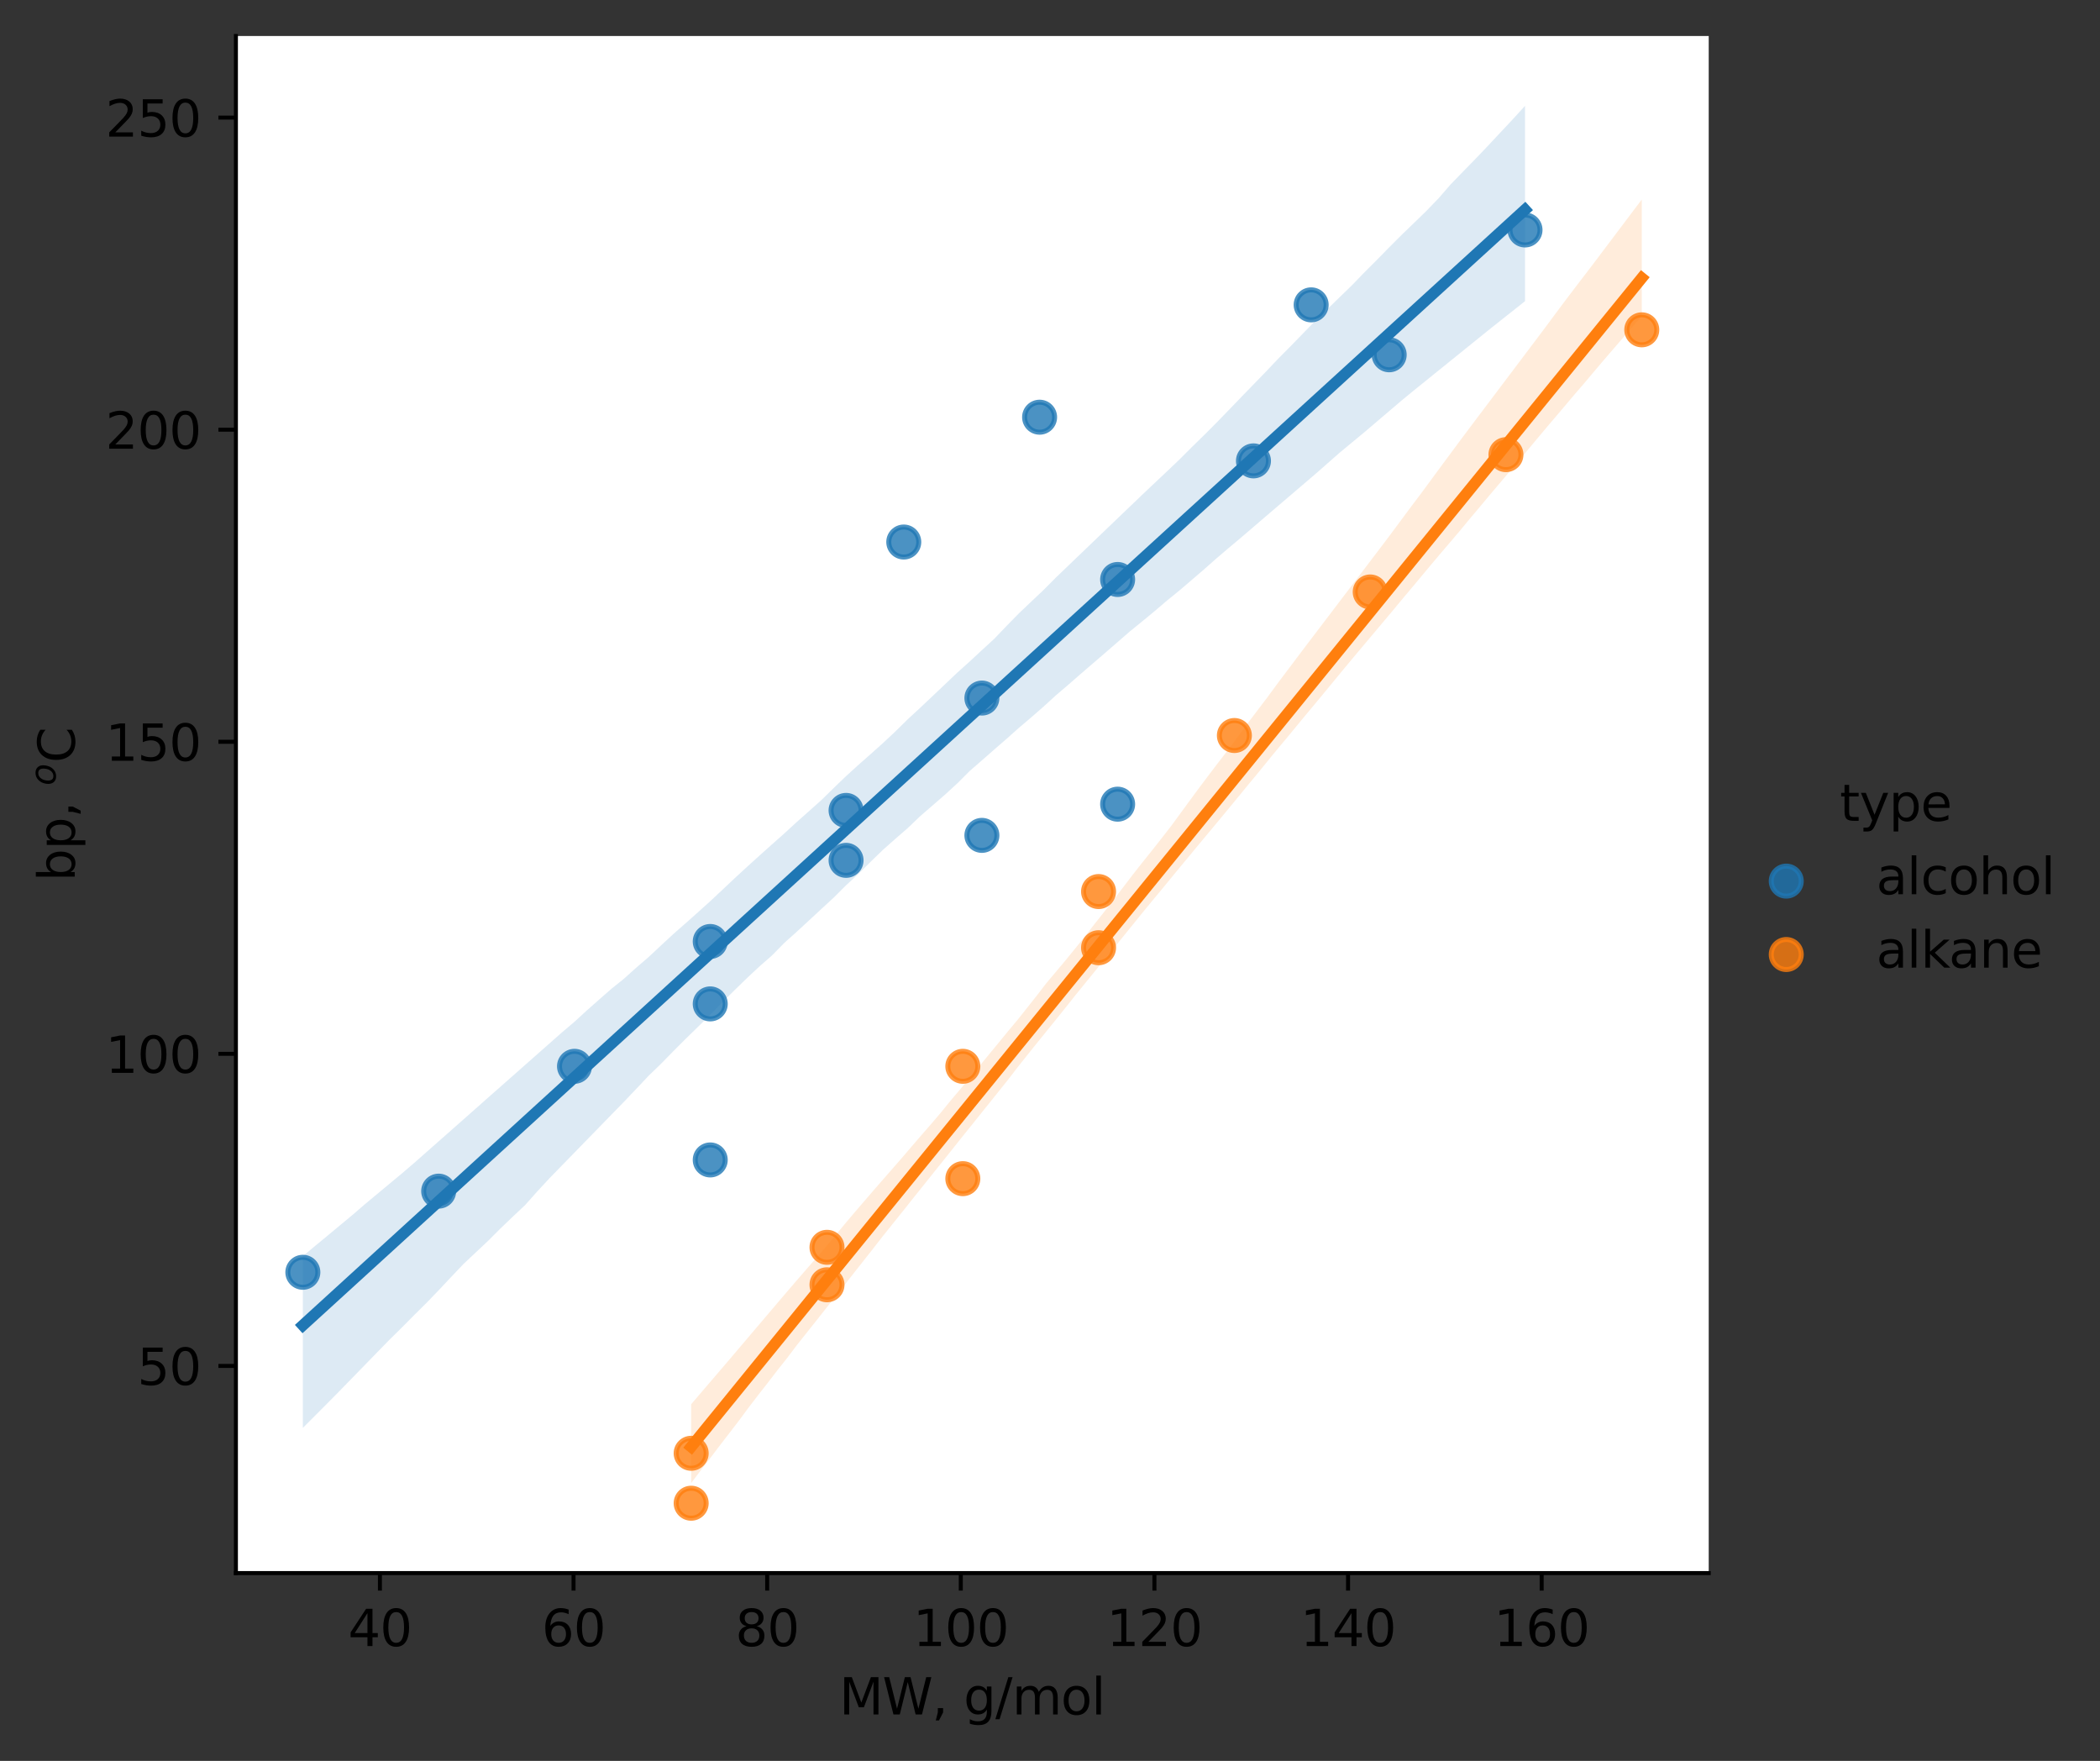 <?xml version="1.0" encoding="utf-8" standalone="no"?>
<!DOCTYPE svg PUBLIC "-//W3C//DTD SVG 1.1//EN"
  "http://www.w3.org/Graphics/SVG/1.1/DTD/svg11.dtd">
<svg height="352.156pt" version="1.1" viewBox="0 0 420.063 352.156" width="420.063pt" xmlns="http://www.w3.org/2000/svg" xmlns:xlink="http://www.w3.org/1999/xlink">
 <rect x="0" y="0" width="420.063" height="352.156" fill="#333333" stroke="none"/>
 <defs>
  <style type="text/css">*{stroke-linecap:butt;stroke-linejoin:round;}</style>
 </defs>
 <g id="figure_1">
  <g id="patch_1">
   <path d="M 0 352.156 
L 420.063 352.156 
L 420.063 0 
L 0 0 
z
" style="fill:none;"/>
  </g>
  <g id="axes_1">
   <g id="patch_2">
    <path d="M 47.188 314.6 
L 341.795 314.6 
L 341.795 7.2 
L 47.188 7.2 
z
" style="fill:#ffffff;"/>
   </g>
   <g id="PathCollection_1">
    <defs>
     <path d="M 0 3 
C 0.796 3 1.559 2.684 2.121 2.121 
C 2.684 1.559 3 0.796 3 0 
C 3 -0.796 2.684 -1.559 2.121 -2.121 
C 1.559 -2.684 0.796 -3 0 -3 
C -0.796 -3 -1.559 -2.684 -2.121 -2.121 
C -2.684 -1.559 -3 -0.796 -3 0 
C -3 0.796 -2.684 1.559 -2.121 2.121 
C -1.559 2.684 -0.796 3 0 3 
z
" id="md6c824d5e8" style="stroke:#1f77b4;stroke-opacity:0.8;"/>
    </defs>
    <g clip-path="url(#p620de9f2f2)">
     <use style="fill:#1f77b4;fill-opacity:0.8;stroke:#1f77b4;stroke-opacity:0.8;" x="60.579" xlink:href="#md6c824d5e8" y="254.443"/>
     <use style="fill:#1f77b4;fill-opacity:0.8;stroke:#1f77b4;stroke-opacity:0.8;" x="87.749" xlink:href="#md6c824d5e8" y="238.216"/>
     <use style="fill:#1f77b4;fill-opacity:0.8;stroke:#1f77b4;stroke-opacity:0.8;" x="114.918" xlink:href="#md6c824d5e8" y="213.251"/>
     <use style="fill:#1f77b4;fill-opacity:0.8;stroke:#1f77b4;stroke-opacity:0.8;" x="142.069" xlink:href="#md6c824d5e8" y="188.287"/>
     <use style="fill:#1f77b4;fill-opacity:0.8;stroke:#1f77b4;stroke-opacity:0.8;" x="169.239" xlink:href="#md6c824d5e8" y="162.074"/>
     <use style="fill:#1f77b4;fill-opacity:0.8;stroke:#1f77b4;stroke-opacity:0.8;" x="196.409" xlink:href="#md6c824d5e8" y="139.606"/>
     <use style="fill:#1f77b4;fill-opacity:0.8;stroke:#1f77b4;stroke-opacity:0.8;" x="223.559" xlink:href="#md6c824d5e8" y="115.89"/>
     <use style="fill:#1f77b4;fill-opacity:0.8;stroke:#1f77b4;stroke-opacity:0.8;" x="250.729" xlink:href="#md6c824d5e8" y="92.173"/>
     <use style="fill:#1f77b4;fill-opacity:0.8;stroke:#1f77b4;stroke-opacity:0.8;" x="277.879" xlink:href="#md6c824d5e8" y="70.954"/>
     <use style="fill:#1f77b4;fill-opacity:0.8;stroke:#1f77b4;stroke-opacity:0.8;" x="305.049" xlink:href="#md6c824d5e8" y="45.989"/>
     <use style="fill:#1f77b4;fill-opacity:0.8;stroke:#1f77b4;stroke-opacity:0.8;" x="142.069" xlink:href="#md6c824d5e8" y="200.769"/>
     <use style="fill:#1f77b4;fill-opacity:0.8;stroke:#1f77b4;stroke-opacity:0.8;" x="142.069" xlink:href="#md6c824d5e8" y="231.975"/>
     <use style="fill:#1f77b4;fill-opacity:0.8;stroke:#1f77b4;stroke-opacity:0.8;" x="169.239" xlink:href="#md6c824d5e8" y="172.06"/>
     <use style="fill:#1f77b4;fill-opacity:0.8;stroke:#1f77b4;stroke-opacity:0.8;" x="196.409" xlink:href="#md6c824d5e8" y="167.067"/>
     <use style="fill:#1f77b4;fill-opacity:0.8;stroke:#1f77b4;stroke-opacity:0.8;" x="223.559" xlink:href="#md6c824d5e8" y="160.826"/>
     <use style="fill:#1f77b4;fill-opacity:0.8;stroke:#1f77b4;stroke-opacity:0.8;" x="180.781" xlink:href="#md6c824d5e8" y="108.4"/>
     <use style="fill:#1f77b4;fill-opacity:0.8;stroke:#1f77b4;stroke-opacity:0.8;" x="207.95" xlink:href="#md6c824d5e8" y="83.436"/>
     <use style="fill:#1f77b4;fill-opacity:0.8;stroke:#1f77b4;stroke-opacity:0.8;" x="262.271" xlink:href="#md6c824d5e8" y="60.968"/>
    </g>
   </g>
   <g id="PolyCollection_1">
    <path clip-path="url(#p620de9f2f2)" d="M 60.579 251.221 
L 60.579 285.56 
L 63.048 283.088 
L 65.518 280.615 
L 67.987 278.113 
L 70.456 275.577 
L 72.926 273.042 
L 75.395 270.506 
L 77.865 267.968 
L 80.334 265.543 
L 82.803 263.047 
L 85.273 260.603 
L 87.742 258.042 
L 90.212 255.417 
L 92.681 252.811 
L 95.15 250.491 
L 97.62 248.171 
L 100.089 245.695 
L 102.559 243.337 
L 105.028 241.012 
L 107.497 238.245 
L 109.967 235.577 
L 112.436 233.045 
L 114.906 230.511 
L 117.375 227.977 
L 119.844 225.443 
L 122.314 222.909 
L 124.783 220.375 
L 127.253 217.784 
L 129.722 215.165 
L 132.191 212.776 
L 134.661 210.256 
L 137.13 207.782 
L 139.6 205.372 
L 142.069 202.935 
L 144.538 200.404 
L 147.008 197.948 
L 149.477 195.551 
L 151.947 193.246 
L 154.416 191.086 
L 156.885 188.572 
L 159.355 186.357 
L 161.824 184.08 
L 164.294 181.788 
L 166.763 179.519 
L 169.232 177.051 
L 171.702 174.786 
L 174.171 172.322 
L 176.641 169.935 
L 179.11 167.748 
L 181.579 165.605 
L 184.049 163.242 
L 186.518 161.102 
L 188.988 158.959 
L 191.457 156.695 
L 193.926 154.228 
L 196.396 152.074 
L 198.865 149.911 
L 201.335 147.77 
L 203.804 145.566 
L 206.273 143.469 
L 208.743 141.317 
L 211.212 139.06 
L 213.682 136.952 
L 216.151 134.794 
L 218.62 132.671 
L 221.09 130.549 
L 223.559 128.404 
L 226.028 126.258 
L 228.498 124.256 
L 230.967 122.213 
L 233.437 120.108 
L 235.906 118.099 
L 238.375 115.991 
L 240.845 113.87 
L 243.314 111.684 
L 245.784 109.577 
L 248.253 107.509 
L 250.722 105.393 
L 253.192 103.276 
L 255.661 101.163 
L 258.131 99.058 
L 260.6 96.948 
L 263.069 94.838 
L 265.539 92.671 
L 268.008 90.499 
L 270.478 88.455 
L 272.947 86.413 
L 275.416 84.31 
L 277.886 82.207 
L 280.355 80.103 
L 282.825 78.074 
L 285.294 76.08 
L 287.763 74.086 
L 290.233 72.092 
L 292.702 70.098 
L 295.172 68.104 
L 297.641 66.11 
L 300.11 64.145 
L 302.58 62.189 
L 305.049 60.232 
L 305.049 21.173 
L 305.049 21.173 
L 302.58 23.877 
L 300.11 26.516 
L 297.641 29.154 
L 295.172 31.742 
L 292.702 34.271 
L 290.233 36.812 
L 287.763 39.652 
L 285.294 42.211 
L 282.825 44.606 
L 280.355 46.986 
L 277.886 49.456 
L 275.416 51.976 
L 272.947 54.445 
L 270.478 57.005 
L 268.008 59.401 
L 265.539 61.797 
L 263.069 64.196 
L 260.6 66.725 
L 258.131 69.269 
L 255.661 71.754 
L 253.192 74.358 
L 250.722 76.903 
L 248.253 79.448 
L 245.784 82.011 
L 243.314 84.557 
L 240.845 87.029 
L 238.375 89.443 
L 235.906 91.912 
L 233.437 94.266 
L 230.967 96.591 
L 228.498 98.929 
L 226.028 101.295 
L 223.559 103.659 
L 221.09 106.027 
L 218.62 108.396 
L 216.151 110.765 
L 213.682 113.133 
L 211.212 115.506 
L 208.743 117.986 
L 206.273 120.325 
L 203.804 122.67 
L 201.335 125.192 
L 198.865 127.773 
L 196.396 130.034 
L 193.926 132.332 
L 191.457 134.547 
L 188.988 136.891 
L 186.518 139.234 
L 184.049 141.568 
L 181.579 143.845 
L 179.11 146.276 
L 176.641 148.588 
L 174.171 150.801 
L 171.702 152.977 
L 169.232 155.226 
L 166.763 157.595 
L 164.294 160.017 
L 161.824 162.224 
L 159.355 164.413 
L 156.885 166.677 
L 154.416 168.875 
L 151.947 171.079 
L 149.477 173.319 
L 147.008 175.592 
L 144.538 177.918 
L 142.069 180.232 
L 139.6 182.456 
L 137.13 184.654 
L 134.661 186.819 
L 132.191 189.109 
L 129.722 191.418 
L 127.253 193.54 
L 124.783 195.757 
L 122.314 197.741 
L 119.844 199.904 
L 117.375 202.086 
L 114.906 204.353 
L 112.436 206.446 
L 109.967 208.627 
L 107.497 210.808 
L 105.028 212.989 
L 102.559 215.171 
L 100.089 217.352 
L 97.62 219.522 
L 95.15 221.715 
L 92.681 223.896 
L 90.212 226.078 
L 87.742 228.258 
L 85.273 230.435 
L 82.803 232.614 
L 80.334 234.724 
L 77.865 236.778 
L 75.395 238.833 
L 72.926 240.887 
L 70.456 243.021 
L 67.987 245.067 
L 65.518 247.123 
L 63.048 249.157 
L 60.579 251.221 
z
" style="fill:#1f77b4;fill-opacity:0.15;"/>
   </g>
   <g id="PathCollection_2">
    <defs>
     <path d="M 0 3 
C 0.796 3 1.559 2.684 2.121 2.121 
C 2.684 1.559 3 0.796 3 0 
C 3 -0.796 2.684 -1.559 2.121 -2.121 
C 1.559 -2.684 0.796 -3 0 -3 
C -0.796 -3 -1.559 -2.684 -2.121 -2.121 
C -2.684 -1.559 -3 -0.796 -3 0 
C -3 0.796 -2.684 1.559 -2.121 2.121 
C -1.559 2.684 -0.796 3 0 3 
z
" id="mbc17dc905e" style="stroke:#ff7f0e;stroke-opacity:0.8;"/>
    </defs>
    <g clip-path="url(#p620de9f2f2)">
     <use style="fill:#ff7f0e;fill-opacity:0.8;stroke:#ff7f0e;stroke-opacity:0.8;" x="138.254" xlink:href="#mbc17dc905e" y="290.641"/>
     <use style="fill:#ff7f0e;fill-opacity:0.8;stroke:#ff7f0e;stroke-opacity:0.8;" x="165.424" xlink:href="#mbc17dc905e" y="249.45"/>
     <use style="fill:#ff7f0e;fill-opacity:0.8;stroke:#ff7f0e;stroke-opacity:0.8;" x="192.594" xlink:href="#mbc17dc905e" y="213.251"/>
     <use style="fill:#ff7f0e;fill-opacity:0.8;stroke:#ff7f0e;stroke-opacity:0.8;" x="219.744" xlink:href="#mbc17dc905e" y="178.301"/>
     <use style="fill:#ff7f0e;fill-opacity:0.8;stroke:#ff7f0e;stroke-opacity:0.8;" x="246.914" xlink:href="#mbc17dc905e" y="147.095"/>
     <use style="fill:#ff7f0e;fill-opacity:0.8;stroke:#ff7f0e;stroke-opacity:0.8;" x="274.084" xlink:href="#mbc17dc905e" y="118.386"/>
     <use style="fill:#ff7f0e;fill-opacity:0.8;stroke:#ff7f0e;stroke-opacity:0.8;" x="301.234" xlink:href="#mbc17dc905e" y="90.925"/>
     <use style="fill:#ff7f0e;fill-opacity:0.8;stroke:#ff7f0e;stroke-opacity:0.8;" x="328.404" xlink:href="#mbc17dc905e" y="65.961"/>
     <use style="fill:#ff7f0e;fill-opacity:0.8;stroke:#ff7f0e;stroke-opacity:0.8;" x="165.424" xlink:href="#mbc17dc905e" y="256.939"/>
     <use style="fill:#ff7f0e;fill-opacity:0.8;stroke:#ff7f0e;stroke-opacity:0.8;" x="219.744" xlink:href="#mbc17dc905e" y="189.535"/>
     <use style="fill:#ff7f0e;fill-opacity:0.8;stroke:#ff7f0e;stroke-opacity:0.8;" x="138.254" xlink:href="#mbc17dc905e" y="300.627"/>
     <use style="fill:#ff7f0e;fill-opacity:0.8;stroke:#ff7f0e;stroke-opacity:0.8;" x="192.594" xlink:href="#mbc17dc905e" y="235.719"/>
    </g>
   </g>
   <g id="PolyCollection_2">
    <path clip-path="url(#p620de9f2f2)" d="M 138.254 280.829 
L 138.254 296.606 
L 140.175 294.054 
L 142.095 291.571 
L 144.016 289.04 
L 145.937 286.551 
L 147.857 284.053 
L 149.778 281.447 
L 151.699 278.947 
L 153.62 276.494 
L 155.54 273.994 
L 157.461 271.574 
L 159.382 269.03 
L 161.302 266.611 
L 163.223 264.201 
L 165.144 261.769 
L 167.065 259.337 
L 168.985 256.913 
L 170.906 254.455 
L 172.827 252.023 
L 174.747 249.59 
L 176.668 247.123 
L 178.589 244.73 
L 180.51 242.338 
L 182.43 239.916 
L 184.351 237.524 
L 186.272 235.118 
L 188.192 232.719 
L 190.113 230.322 
L 192.034 227.905 
L 193.954 225.515 
L 195.875 223.124 
L 197.796 220.727 
L 199.717 218.33 
L 201.637 215.932 
L 203.558 213.442 
L 205.479 211.021 
L 207.399 208.626 
L 209.32 206.255 
L 211.241 203.882 
L 213.162 201.491 
L 215.082 199.074 
L 217.003 196.708 
L 218.924 194.35 
L 220.844 191.99 
L 222.765 189.648 
L 224.686 187.281 
L 226.607 184.91 
L 228.527 182.538 
L 230.448 180.198 
L 232.369 177.887 
L 234.289 175.548 
L 236.21 173.211 
L 238.131 170.901 
L 240.051 168.578 
L 241.972 166.276 
L 243.893 163.965 
L 245.814 161.648 
L 247.734 159.313 
L 249.655 156.967 
L 251.576 154.663 
L 253.496 152.287 
L 255.417 149.942 
L 257.338 147.652 
L 259.259 145.322 
L 261.179 142.995 
L 263.1 140.693 
L 265.021 138.373 
L 266.941 136.044 
L 268.862 133.711 
L 270.783 131.405 
L 272.704 129.12 
L 274.624 126.837 
L 276.545 124.553 
L 278.466 122.269 
L 280.386 119.949 
L 282.307 117.667 
L 284.228 115.368 
L 286.149 113.065 
L 288.069 110.785 
L 289.99 108.539 
L 291.911 106.283 
L 293.831 103.958 
L 295.752 101.681 
L 297.673 99.378 
L 299.593 97.103 
L 301.514 94.842 
L 303.435 92.58 
L 305.356 90.277 
L 307.276 87.974 
L 309.197 85.681 
L 311.118 83.42 
L 313.038 81.163 
L 314.959 78.879 
L 316.88 76.665 
L 318.801 74.377 
L 320.721 72.109 
L 322.642 69.885 
L 324.563 67.661 
L 326.483 65.457 
L 328.404 63.197 
L 328.404 39.901 
L 328.404 39.901 
L 326.483 42.448 
L 324.563 44.995 
L 322.642 47.542 
L 320.721 50.089 
L 318.801 52.636 
L 316.88 55.157 
L 314.959 57.662 
L 313.038 60.194 
L 311.118 62.769 
L 309.197 65.355 
L 307.276 67.918 
L 305.356 70.465 
L 303.435 73.012 
L 301.514 75.559 
L 299.593 78.106 
L 297.673 80.653 
L 295.752 83.2 
L 293.831 85.752 
L 291.911 88.321 
L 289.99 90.911 
L 288.069 93.508 
L 286.149 96.118 
L 284.228 98.727 
L 282.307 101.269 
L 280.386 103.856 
L 278.466 106.443 
L 276.545 109 
L 274.624 111.526 
L 272.704 114.053 
L 270.783 116.58 
L 268.862 119.107 
L 266.941 121.634 
L 265.021 124.161 
L 263.1 126.688 
L 261.179 129.214 
L 259.259 131.755 
L 257.338 134.31 
L 255.417 136.866 
L 253.496 139.479 
L 251.576 142.01 
L 249.655 144.543 
L 247.734 147.161 
L 245.814 149.753 
L 243.893 152.24 
L 241.972 154.757 
L 240.051 157.312 
L 238.131 159.91 
L 236.21 162.534 
L 234.289 165.16 
L 232.369 167.63 
L 230.448 170.074 
L 228.527 172.461 
L 226.607 174.906 
L 224.686 177.418 
L 222.765 179.929 
L 220.844 182.404 
L 218.924 184.813 
L 217.003 187.294 
L 215.082 189.675 
L 213.162 192.033 
L 211.241 194.321 
L 209.32 196.603 
L 207.399 199.098 
L 205.479 201.521 
L 203.558 203.942 
L 201.637 206.237 
L 199.717 208.587 
L 197.796 210.916 
L 195.875 213.252 
L 193.954 215.6 
L 192.034 217.888 
L 190.113 220.158 
L 188.192 222.524 
L 186.272 224.777 
L 184.351 226.975 
L 182.43 229.206 
L 180.51 231.451 
L 178.589 233.65 
L 176.668 235.848 
L 174.747 238.05 
L 172.827 240.282 
L 170.906 242.516 
L 168.985 244.792 
L 167.065 247.125 
L 165.144 249.432 
L 163.223 251.639 
L 161.302 253.847 
L 159.382 256.054 
L 157.461 258.292 
L 155.54 260.546 
L 153.62 262.809 
L 151.699 265.069 
L 149.778 267.329 
L 147.857 269.595 
L 145.937 271.857 
L 144.016 274.104 
L 142.095 276.346 
L 140.175 278.587 
L 138.254 280.829 
z
" style="fill:#ff7f0e;fill-opacity:0.15;"/>
   </g>
   <g id="matplotlib.axis_1">
    <g id="xtick_1">
     <g id="line2d_1">
      <defs>
       <path d="M 0 0 
L 0 3.5 
" id="m05e2ae8aa1" style="stroke:#000000;stroke-width:0.8;"/>
      </defs>
      <g>
       <use style="stroke:#000000;stroke-width:0.8;" x="75.994" xlink:href="#m05e2ae8aa1" y="314.6"/>
      </g>
     </g>
     <g id="text_1">
      <!-- 40 -->
      <g transform="translate(69.631 329.198)scale(0.1 -0.1)">
       <defs>
        <path d="M 2419 4116 
L 825 1625 
L 2419 1625 
L 2419 4116 
z
M 2253 4666 
L 3047 4666 
L 3047 1625 
L 3713 1625 
L 3713 1100 
L 3047 1100 
L 3047 0 
L 2419 0 
L 2419 1100 
L 313 1100 
L 313 1709 
L 2253 4666 
z
" id="DejaVuSans-34" transform="scale(0.016)"/>
        <path d="M 2034 4250 
Q 1547 4250 1301 3770 
Q 1056 3291 1056 2328 
Q 1056 1369 1301 889 
Q 1547 409 2034 409 
Q 2525 409 2770 889 
Q 3016 1369 3016 2328 
Q 3016 3291 2770 3770 
Q 2525 4250 2034 4250 
z
M 2034 4750 
Q 2819 4750 3233 4129 
Q 3647 3509 3647 2328 
Q 3647 1150 3233 529 
Q 2819 -91 2034 -91 
Q 1250 -91 836 529 
Q 422 1150 422 2328 
Q 422 3509 836 4129 
Q 1250 4750 2034 4750 
z
" id="DejaVuSans-30" transform="scale(0.016)"/>
       </defs>
       <use xlink:href="#DejaVuSans-34"/>
       <use x="63.623" xlink:href="#DejaVuSans-30"/>
      </g>
     </g>
    </g>
    <g id="xtick_2">
     <g id="line2d_2">
      <g>
       <use style="stroke:#000000;stroke-width:0.8;" x="114.725" xlink:href="#m05e2ae8aa1" y="314.6"/>
      </g>
     </g>
     <g id="text_2">
      <!-- 60 -->
      <g transform="translate(108.362 329.198)scale(0.1 -0.1)">
       <defs>
        <path d="M 2113 2584 
Q 1688 2584 1439 2293 
Q 1191 2003 1191 1497 
Q 1191 994 1439 701 
Q 1688 409 2113 409 
Q 2538 409 2786 701 
Q 3034 994 3034 1497 
Q 3034 2003 2786 2293 
Q 2538 2584 2113 2584 
z
M 3366 4563 
L 3366 3988 
Q 3128 4100 2886 4159 
Q 2644 4219 2406 4219 
Q 1781 4219 1451 3797 
Q 1122 3375 1075 2522 
Q 1259 2794 1537 2939 
Q 1816 3084 2150 3084 
Q 2853 3084 3261 2657 
Q 3669 2231 3669 1497 
Q 3669 778 3244 343 
Q 2819 -91 2113 -91 
Q 1303 -91 875 529 
Q 447 1150 447 2328 
Q 447 3434 972 4092 
Q 1497 4750 2381 4750 
Q 2619 4750 2861 4703 
Q 3103 4656 3366 4563 
z
" id="DejaVuSans-36" transform="scale(0.016)"/>
       </defs>
       <use xlink:href="#DejaVuSans-36"/>
       <use x="63.623" xlink:href="#DejaVuSans-30"/>
      </g>
     </g>
    </g>
    <g id="xtick_3">
     <g id="line2d_3">
      <g>
       <use style="stroke:#000000;stroke-width:0.8;" x="153.456" xlink:href="#m05e2ae8aa1" y="314.6"/>
      </g>
     </g>
     <g id="text_3">
      <!-- 80 -->
      <g transform="translate(147.093 329.198)scale(0.1 -0.1)">
       <defs>
        <path d="M 2034 2216 
Q 1584 2216 1326 1975 
Q 1069 1734 1069 1313 
Q 1069 891 1326 650 
Q 1584 409 2034 409 
Q 2484 409 2743 651 
Q 3003 894 3003 1313 
Q 3003 1734 2745 1975 
Q 2488 2216 2034 2216 
z
M 1403 2484 
Q 997 2584 770 2862 
Q 544 3141 544 3541 
Q 544 4100 942 4425 
Q 1341 4750 2034 4750 
Q 2731 4750 3128 4425 
Q 3525 4100 3525 3541 
Q 3525 3141 3298 2862 
Q 3072 2584 2669 2484 
Q 3125 2378 3379 2068 
Q 3634 1759 3634 1313 
Q 3634 634 3220 271 
Q 2806 -91 2034 -91 
Q 1263 -91 848 271 
Q 434 634 434 1313 
Q 434 1759 690 2068 
Q 947 2378 1403 2484 
z
M 1172 3481 
Q 1172 3119 1398 2916 
Q 1625 2713 2034 2713 
Q 2441 2713 2670 2916 
Q 2900 3119 2900 3481 
Q 2900 3844 2670 4047 
Q 2441 4250 2034 4250 
Q 1625 4250 1398 4047 
Q 1172 3844 1172 3481 
z
" id="DejaVuSans-38" transform="scale(0.016)"/>
       </defs>
       <use xlink:href="#DejaVuSans-38"/>
       <use x="63.623" xlink:href="#DejaVuSans-30"/>
      </g>
     </g>
    </g>
    <g id="xtick_4">
     <g id="line2d_4">
      <g>
       <use style="stroke:#000000;stroke-width:0.8;" x="192.187" xlink:href="#m05e2ae8aa1" y="314.6"/>
      </g>
     </g>
     <g id="text_4">
      <!-- 100 -->
      <g transform="translate(182.643 329.198)scale(0.1 -0.1)">
       <defs>
        <path d="M 794 531 
L 1825 531 
L 1825 4091 
L 703 3866 
L 703 4441 
L 1819 4666 
L 2450 4666 
L 2450 531 
L 3481 531 
L 3481 0 
L 794 0 
L 794 531 
z
" id="DejaVuSans-31" transform="scale(0.016)"/>
       </defs>
       <use xlink:href="#DejaVuSans-31"/>
       <use x="63.623" xlink:href="#DejaVuSans-30"/>
       <use x="127.246" xlink:href="#DejaVuSans-30"/>
      </g>
     </g>
    </g>
    <g id="xtick_5">
     <g id="line2d_5">
      <g>
       <use style="stroke:#000000;stroke-width:0.8;" x="230.918" xlink:href="#m05e2ae8aa1" y="314.6"/>
      </g>
     </g>
     <g id="text_5">
      <!-- 120 -->
      <g transform="translate(221.374 329.198)scale(0.1 -0.1)">
       <defs>
        <path d="M 1228 531 
L 3431 531 
L 3431 0 
L 469 0 
L 469 531 
Q 828 903 1448 1529 
Q 2069 2156 2228 2338 
Q 2531 2678 2651 2914 
Q 2772 3150 2772 3378 
Q 2772 3750 2511 3984 
Q 2250 4219 1831 4219 
Q 1534 4219 1204 4116 
Q 875 4013 500 3803 
L 500 4441 
Q 881 4594 1212 4672 
Q 1544 4750 1819 4750 
Q 2544 4750 2975 4387 
Q 3406 4025 3406 3419 
Q 3406 3131 3298 2873 
Q 3191 2616 2906 2266 
Q 2828 2175 2409 1742 
Q 1991 1309 1228 531 
z
" id="DejaVuSans-32" transform="scale(0.016)"/>
       </defs>
       <use xlink:href="#DejaVuSans-31"/>
       <use x="63.623" xlink:href="#DejaVuSans-32"/>
       <use x="127.246" xlink:href="#DejaVuSans-30"/>
      </g>
     </g>
    </g>
    <g id="xtick_6">
     <g id="line2d_6">
      <g>
       <use style="stroke:#000000;stroke-width:0.8;" x="269.649" xlink:href="#m05e2ae8aa1" y="314.6"/>
      </g>
     </g>
     <g id="text_6">
      <!-- 140 -->
      <g transform="translate(260.105 329.198)scale(0.1 -0.1)">
       <use xlink:href="#DejaVuSans-31"/>
       <use x="63.623" xlink:href="#DejaVuSans-34"/>
       <use x="127.246" xlink:href="#DejaVuSans-30"/>
      </g>
     </g>
    </g>
    <g id="xtick_7">
     <g id="line2d_7">
      <g>
       <use style="stroke:#000000;stroke-width:0.8;" x="308.38" xlink:href="#m05e2ae8aa1" y="314.6"/>
      </g>
     </g>
     <g id="text_7">
      <!-- 160 -->
      <g transform="translate(298.836 329.198)scale(0.1 -0.1)">
       <use xlink:href="#DejaVuSans-31"/>
       <use x="63.623" xlink:href="#DejaVuSans-36"/>
       <use x="127.246" xlink:href="#DejaVuSans-30"/>
      </g>
     </g>
    </g>
    <g id="text_8">
     <!-- MW, g/mol -->
     <g transform="translate(167.878 342.877)scale(0.1 -0.1)">
      <defs>
       <path d="M 628 4666 
L 1569 4666 
L 2759 1491 
L 3956 4666 
L 4897 4666 
L 4897 0 
L 4281 0 
L 4281 4097 
L 3078 897 
L 2444 897 
L 1241 4097 
L 1241 0 
L 628 0 
L 628 4666 
z
" id="DejaVuSans-4d" transform="scale(0.016)"/>
       <path d="M 213 4666 
L 850 4666 
L 1831 722 
L 2809 4666 
L 3519 4666 
L 4500 722 
L 5478 4666 
L 6119 4666 
L 4947 0 
L 4153 0 
L 3169 4050 
L 2175 0 
L 1381 0 
L 213 4666 
z
" id="DejaVuSans-57" transform="scale(0.016)"/>
       <path d="M 750 794 
L 1409 794 
L 1409 256 
L 897 -744 
L 494 -744 
L 750 256 
L 750 794 
z
" id="DejaVuSans-2c" transform="scale(0.016)"/>
       <path id="DejaVuSans-20" transform="scale(0.016)"/>
       <path d="M 2906 1791 
Q 2906 2416 2648 2759 
Q 2391 3103 1925 3103 
Q 1463 3103 1205 2759 
Q 947 2416 947 1791 
Q 947 1169 1205 825 
Q 1463 481 1925 481 
Q 2391 481 2648 825 
Q 2906 1169 2906 1791 
z
M 3481 434 
Q 3481 -459 3084 -895 
Q 2688 -1331 1869 -1331 
Q 1566 -1331 1297 -1286 
Q 1028 -1241 775 -1147 
L 775 -588 
Q 1028 -725 1275 -790 
Q 1522 -856 1778 -856 
Q 2344 -856 2625 -561 
Q 2906 -266 2906 331 
L 2906 616 
Q 2728 306 2450 153 
Q 2172 0 1784 0 
Q 1141 0 747 490 
Q 353 981 353 1791 
Q 353 2603 747 3093 
Q 1141 3584 1784 3584 
Q 2172 3584 2450 3431 
Q 2728 3278 2906 2969 
L 2906 3500 
L 3481 3500 
L 3481 434 
z
" id="DejaVuSans-67" transform="scale(0.016)"/>
       <path d="M 1625 4666 
L 2156 4666 
L 531 -594 
L 0 -594 
L 1625 4666 
z
" id="DejaVuSans-2f" transform="scale(0.016)"/>
       <path d="M 3328 2828 
Q 3544 3216 3844 3400 
Q 4144 3584 4550 3584 
Q 5097 3584 5394 3201 
Q 5691 2819 5691 2113 
L 5691 0 
L 5113 0 
L 5113 2094 
Q 5113 2597 4934 2840 
Q 4756 3084 4391 3084 
Q 3944 3084 3684 2787 
Q 3425 2491 3425 1978 
L 3425 0 
L 2847 0 
L 2847 2094 
Q 2847 2600 2669 2842 
Q 2491 3084 2119 3084 
Q 1678 3084 1418 2786 
Q 1159 2488 1159 1978 
L 1159 0 
L 581 0 
L 581 3500 
L 1159 3500 
L 1159 2956 
Q 1356 3278 1631 3431 
Q 1906 3584 2284 3584 
Q 2666 3584 2933 3390 
Q 3200 3197 3328 2828 
z
" id="DejaVuSans-6d" transform="scale(0.016)"/>
       <path d="M 1959 3097 
Q 1497 3097 1228 2736 
Q 959 2375 959 1747 
Q 959 1119 1226 758 
Q 1494 397 1959 397 
Q 2419 397 2687 759 
Q 2956 1122 2956 1747 
Q 2956 2369 2687 2733 
Q 2419 3097 1959 3097 
z
M 1959 3584 
Q 2709 3584 3137 3096 
Q 3566 2609 3566 1747 
Q 3566 888 3137 398 
Q 2709 -91 1959 -91 
Q 1206 -91 779 398 
Q 353 888 353 1747 
Q 353 2609 779 3096 
Q 1206 3584 1959 3584 
z
" id="DejaVuSans-6f" transform="scale(0.016)"/>
       <path d="M 603 4863 
L 1178 4863 
L 1178 0 
L 603 0 
L 603 4863 
z
" id="DejaVuSans-6c" transform="scale(0.016)"/>
      </defs>
      <use xlink:href="#DejaVuSans-4d"/>
      <use x="86.279" xlink:href="#DejaVuSans-57"/>
      <use x="185.156" xlink:href="#DejaVuSans-2c"/>
      <use x="216.943" xlink:href="#DejaVuSans-20"/>
      <use x="248.73" xlink:href="#DejaVuSans-67"/>
      <use x="312.207" xlink:href="#DejaVuSans-2f"/>
      <use x="345.898" xlink:href="#DejaVuSans-6d"/>
      <use x="443.311" xlink:href="#DejaVuSans-6f"/>
      <use x="504.492" xlink:href="#DejaVuSans-6c"/>
     </g>
    </g>
   </g>
   <g id="matplotlib.axis_2">
    <g id="ytick_1">
     <g id="line2d_8">
      <defs>
       <path d="M 0 0 
L -3.5 0 
" id="m0feb00073a" style="stroke:#000000;stroke-width:0.8;"/>
      </defs>
      <g>
       <use style="stroke:#000000;stroke-width:0.8;" x="47.188" xlink:href="#m0feb00073a" y="273.166"/>
      </g>
     </g>
     <g id="text_9">
      <!-- 50 -->
      <g transform="translate(27.462 276.966)scale(0.1 -0.1)">
       <defs>
        <path d="M 691 4666 
L 3169 4666 
L 3169 4134 
L 1269 4134 
L 1269 2991 
Q 1406 3038 1543 3061 
Q 1681 3084 1819 3084 
Q 2600 3084 3056 2656 
Q 3513 2228 3513 1497 
Q 3513 744 3044 326 
Q 2575 -91 1722 -91 
Q 1428 -91 1123 -41 
Q 819 9 494 109 
L 494 744 
Q 775 591 1075 516 
Q 1375 441 1709 441 
Q 2250 441 2565 725 
Q 2881 1009 2881 1497 
Q 2881 1984 2565 2268 
Q 2250 2553 1709 2553 
Q 1456 2553 1204 2497 
Q 953 2441 691 2322 
L 691 4666 
z
" id="DejaVuSans-35" transform="scale(0.016)"/>
       </defs>
       <use xlink:href="#DejaVuSans-35"/>
       <use x="63.623" xlink:href="#DejaVuSans-30"/>
      </g>
     </g>
    </g>
    <g id="ytick_2">
     <g id="line2d_9">
      <g>
       <use style="stroke:#000000;stroke-width:0.8;" x="47.188" xlink:href="#m0feb00073a" y="210.755"/>
      </g>
     </g>
     <g id="text_10">
      <!-- 100 -->
      <g transform="translate(21.1 214.554)scale(0.1 -0.1)">
       <use xlink:href="#DejaVuSans-31"/>
       <use x="63.623" xlink:href="#DejaVuSans-30"/>
       <use x="127.246" xlink:href="#DejaVuSans-30"/>
      </g>
     </g>
    </g>
    <g id="ytick_3">
     <g id="line2d_10">
      <g>
       <use style="stroke:#000000;stroke-width:0.8;" x="47.188" xlink:href="#m0feb00073a" y="148.344"/>
      </g>
     </g>
     <g id="text_11">
      <!-- 150 -->
      <g transform="translate(21.1 152.143)scale(0.1 -0.1)">
       <use xlink:href="#DejaVuSans-31"/>
       <use x="63.623" xlink:href="#DejaVuSans-35"/>
       <use x="127.246" xlink:href="#DejaVuSans-30"/>
      </g>
     </g>
    </g>
    <g id="ytick_4">
     <g id="line2d_11">
      <g>
       <use style="stroke:#000000;stroke-width:0.8;" x="47.188" xlink:href="#m0feb00073a" y="85.932"/>
      </g>
     </g>
     <g id="text_12">
      <!-- 200 -->
      <g transform="translate(21.1 89.732)scale(0.1 -0.1)">
       <use xlink:href="#DejaVuSans-32"/>
       <use x="63.623" xlink:href="#DejaVuSans-30"/>
       <use x="127.246" xlink:href="#DejaVuSans-30"/>
      </g>
     </g>
    </g>
    <g id="ytick_5">
     <g id="line2d_12">
      <g>
       <use style="stroke:#000000;stroke-width:0.8;" x="47.188" xlink:href="#m0feb00073a" y="23.521"/>
      </g>
     </g>
     <g id="text_13">
      <!-- 250 -->
      <g transform="translate(21.1 27.32)scale(0.1 -0.1)">
       <use xlink:href="#DejaVuSans-32"/>
       <use x="63.623" xlink:href="#DejaVuSans-35"/>
       <use x="127.246" xlink:href="#DejaVuSans-30"/>
      </g>
     </g>
    </g>
    <g id="text_14">
     <!-- bp, $^o$C -->
     <g transform="translate(15 176.25)rotate(-90)scale(0.1 -0.1)">
      <defs>
       <path d="M 3116 1747 
Q 3116 2381 2855 2742 
Q 2594 3103 2138 3103 
Q 1681 3103 1420 2742 
Q 1159 2381 1159 1747 
Q 1159 1113 1420 752 
Q 1681 391 2138 391 
Q 2594 391 2855 752 
Q 3116 1113 3116 1747 
z
M 1159 2969 
Q 1341 3281 1617 3432 
Q 1894 3584 2278 3584 
Q 2916 3584 3314 3078 
Q 3713 2572 3713 1747 
Q 3713 922 3314 415 
Q 2916 -91 2278 -91 
Q 1894 -91 1617 61 
Q 1341 213 1159 525 
L 1159 0 
L 581 0 
L 581 4863 
L 1159 4863 
L 1159 2969 
z
" id="DejaVuSans-62" transform="scale(0.016)"/>
       <path d="M 1159 525 
L 1159 -1331 
L 581 -1331 
L 581 3500 
L 1159 3500 
L 1159 2969 
Q 1341 3281 1617 3432 
Q 1894 3584 2278 3584 
Q 2916 3584 3314 3078 
Q 3713 2572 3713 1747 
Q 3713 922 3314 415 
Q 2916 -91 2278 -91 
Q 1894 -91 1617 61 
Q 1341 213 1159 525 
z
M 3116 1747 
Q 3116 2381 2855 2742 
Q 2594 3103 2138 3103 
Q 1681 3103 1420 2742 
Q 1159 2381 1159 1747 
Q 1159 1113 1420 752 
Q 1681 391 2138 391 
Q 2594 391 2855 752 
Q 3116 1113 3116 1747 
z
" id="DejaVuSans-70" transform="scale(0.016)"/>
       <path d="M 1625 -91 
Q 1009 -91 651 289 
Q 294 669 294 1325 
Q 294 1706 417 2101 
Q 541 2497 738 2766 
Q 1047 3184 1428 3384 
Q 1809 3584 2291 3584 
Q 2888 3584 3255 3212 
Q 3622 2841 3622 2241 
Q 3622 1825 3500 1412 
Q 3378 1000 3181 728 
Q 2875 309 2494 109 
Q 2113 -91 1625 -91 
z
M 891 1344 
Q 891 869 1089 633 
Q 1288 397 1691 397 
Q 2269 397 2648 901 
Q 3028 1406 3028 2181 
Q 3028 2634 2825 2865 
Q 2622 3097 2228 3097 
Q 1903 3097 1650 2945 
Q 1397 2794 1197 2484 
Q 1050 2253 970 1956 
Q 891 1659 891 1344 
z
" id="DejaVuSans-Oblique-6f" transform="scale(0.016)"/>
       <path d="M 4122 4306 
L 4122 3641 
Q 3803 3938 3442 4084 
Q 3081 4231 2675 4231 
Q 1875 4231 1450 3742 
Q 1025 3253 1025 2328 
Q 1025 1406 1450 917 
Q 1875 428 2675 428 
Q 3081 428 3442 575 
Q 3803 722 4122 1019 
L 4122 359 
Q 3791 134 3420 21 
Q 3050 -91 2638 -91 
Q 1578 -91 968 557 
Q 359 1206 359 2328 
Q 359 3453 968 4101 
Q 1578 4750 2638 4750 
Q 3056 4750 3426 4639 
Q 3797 4528 4122 4306 
z
" id="DejaVuSans-43" transform="scale(0.016)"/>
      </defs>
      <use transform="translate(0 0.519)" xlink:href="#DejaVuSans-62"/>
      <use transform="translate(63.477 0.519)" xlink:href="#DejaVuSans-70"/>
      <use transform="translate(126.953 0.519)" xlink:href="#DejaVuSans-2c"/>
      <use transform="translate(158.74 0.519)" xlink:href="#DejaVuSans-20"/>
      <use transform="translate(191.484 38.8)scale(0.7)" xlink:href="#DejaVuSans-Oblique-6f"/>
      <use transform="translate(237.046 0.519)" xlink:href="#DejaVuSans-43"/>
     </g>
    </g>
   </g>
   <g id="line2d_13">
    <path clip-path="url(#p620de9f2f2)" d="M 60.579 265.041 
L 63.048 262.787 
L 65.518 260.534 
L 67.987 258.28 
L 70.456 256.027 
L 72.926 253.773 
L 75.395 251.52 
L 77.865 249.266 
L 80.334 247.013 
L 82.803 244.759 
L 85.273 242.506 
L 87.742 240.252 
L 90.212 237.999 
L 92.681 235.745 
L 95.15 233.492 
L 97.62 231.238 
L 100.089 228.985 
L 102.559 226.731 
L 105.028 224.477 
L 107.497 222.224 
L 109.967 219.97 
L 112.436 217.717 
L 114.906 215.463 
L 117.375 213.21 
L 119.844 210.956 
L 122.314 208.703 
L 124.783 206.449 
L 127.253 204.196 
L 129.722 201.942 
L 132.191 199.689 
L 134.661 197.435 
L 137.13 195.182 
L 139.6 192.928 
L 142.069 190.675 
L 144.538 188.421 
L 147.008 186.168 
L 149.477 183.914 
L 151.947 181.661 
L 154.416 179.407 
L 156.885 177.154 
L 159.355 174.9 
L 161.824 172.646 
L 164.294 170.393 
L 166.763 168.139 
L 169.232 165.886 
L 171.702 163.632 
L 174.171 161.379 
L 176.641 159.125 
L 179.11 156.872 
L 181.579 154.618 
L 184.049 152.365 
L 186.518 150.111 
L 188.988 147.858 
L 191.457 145.604 
L 193.926 143.351 
L 196.396 141.097 
L 198.865 138.844 
L 201.335 136.59 
L 203.804 134.337 
L 206.273 132.083 
L 208.743 129.83 
L 211.212 127.576 
L 213.682 125.323 
L 216.151 123.069 
L 218.62 120.815 
L 221.09 118.562 
L 223.559 116.308 
L 226.028 114.055 
L 228.498 111.801 
L 230.967 109.548 
L 233.437 107.294 
L 235.906 105.041 
L 238.375 102.787 
L 240.845 100.534 
L 243.314 98.28 
L 245.784 96.027 
L 248.253 93.773 
L 250.722 91.52 
L 253.192 89.266 
L 255.661 87.013 
L 258.131 84.759 
L 260.6 82.506 
L 263.069 80.252 
L 265.539 77.999 
L 268.008 75.745 
L 270.478 73.492 
L 272.947 71.238 
L 275.416 68.984 
L 277.886 66.731 
L 280.355 64.477 
L 282.825 62.224 
L 285.294 59.97 
L 287.763 57.717 
L 290.233 55.463 
L 292.702 53.21 
L 295.172 50.956 
L 297.641 48.703 
L 300.11 46.449 
L 302.58 44.196 
L 305.049 41.942 
" style="fill:none;stroke:#1f77b4;stroke-linecap:square;stroke-width:2.25;"/>
   </g>
   <g id="line2d_14">
    <path clip-path="url(#p620de9f2f2)" d="M 138.254 289.352 
L 140.175 286.991 
L 142.095 284.63 
L 144.016 282.269 
L 145.937 279.908 
L 147.857 277.546 
L 149.778 275.185 
L 151.699 272.824 
L 153.62 270.463 
L 155.54 268.102 
L 157.461 265.741 
L 159.382 263.38 
L 161.302 261.019 
L 163.223 258.658 
L 165.144 256.297 
L 167.065 253.936 
L 168.985 251.574 
L 170.906 249.213 
L 172.827 246.852 
L 174.747 244.491 
L 176.668 242.13 
L 178.589 239.769 
L 180.51 237.408 
L 182.43 235.047 
L 184.351 232.686 
L 186.272 230.325 
L 188.192 227.963 
L 190.113 225.602 
L 192.034 223.241 
L 193.954 220.88 
L 195.875 218.519 
L 197.796 216.158 
L 199.717 213.797 
L 201.637 211.436 
L 203.558 209.075 
L 205.479 206.714 
L 207.399 204.352 
L 209.32 201.991 
L 211.241 199.63 
L 213.162 197.269 
L 215.082 194.908 
L 217.003 192.547 
L 218.924 190.186 
L 220.844 187.825 
L 222.765 185.464 
L 224.686 183.103 
L 226.607 180.742 
L 228.527 178.38 
L 230.448 176.019 
L 232.369 173.658 
L 234.289 171.297 
L 236.21 168.936 
L 238.131 166.575 
L 240.051 164.214 
L 241.972 161.853 
L 243.893 159.492 
L 245.814 157.131 
L 247.734 154.769 
L 249.655 152.408 
L 251.576 150.047 
L 253.496 147.686 
L 255.417 145.325 
L 257.338 142.964 
L 259.259 140.603 
L 261.179 138.242 
L 263.1 135.881 
L 265.021 133.52 
L 266.941 131.159 
L 268.862 128.797 
L 270.783 126.436 
L 272.704 124.075 
L 274.624 121.714 
L 276.545 119.353 
L 278.466 116.992 
L 280.386 114.631 
L 282.307 112.27 
L 284.228 109.909 
L 286.149 107.548 
L 288.069 105.186 
L 289.99 102.825 
L 291.911 100.464 
L 293.831 98.103 
L 295.752 95.742 
L 297.673 93.381 
L 299.593 91.02 
L 301.514 88.659 
L 303.435 86.298 
L 305.356 83.937 
L 307.276 81.575 
L 309.197 79.214 
L 311.118 76.853 
L 313.038 74.492 
L 314.959 72.131 
L 316.88 69.77 
L 318.801 67.409 
L 320.721 65.048 
L 322.642 62.687 
L 324.563 60.326 
L 326.483 57.965 
L 328.404 55.603 
" style="fill:none;stroke:#ff7f0e;stroke-linecap:square;stroke-width:2.25;"/>
   </g>
   <g id="patch_3">
    <path d="M 47.188 314.6 
L 47.188 7.2 
" style="fill:none;stroke:#000000;stroke-linecap:square;stroke-linejoin:miter;stroke-width:0.8;"/>
   </g>
   <g id="patch_4">
    <path d="M 47.188 314.6 
L 341.795 314.6 
" style="fill:none;stroke:#000000;stroke-linecap:square;stroke-linejoin:miter;stroke-width:0.8;"/>
   </g>
  </g>
  <g id="legend_1">
   <g id="text_15">
    <!-- type -->
    <g transform="translate(368.014 164.159)scale(0.1 -0.1)">
     <defs>
      <path d="M 1172 4494 
L 1172 3500 
L 2356 3500 
L 2356 3053 
L 1172 3053 
L 1172 1153 
Q 1172 725 1289 603 
Q 1406 481 1766 481 
L 2356 481 
L 2356 0 
L 1766 0 
Q 1100 0 847 248 
Q 594 497 594 1153 
L 594 3053 
L 172 3053 
L 172 3500 
L 594 3500 
L 594 4494 
L 1172 4494 
z
" id="DejaVuSans-74" transform="scale(0.016)"/>
      <path d="M 2059 -325 
Q 1816 -950 1584 -1140 
Q 1353 -1331 966 -1331 
L 506 -1331 
L 506 -850 
L 844 -850 
Q 1081 -850 1212 -737 
Q 1344 -625 1503 -206 
L 1606 56 
L 191 3500 
L 800 3500 
L 1894 763 
L 2988 3500 
L 3597 3500 
L 2059 -325 
z
" id="DejaVuSans-79" transform="scale(0.016)"/>
      <path d="M 3597 1894 
L 3597 1613 
L 953 1613 
Q 991 1019 1311 708 
Q 1631 397 2203 397 
Q 2534 397 2845 478 
Q 3156 559 3463 722 
L 3463 178 
Q 3153 47 2828 -22 
Q 2503 -91 2169 -91 
Q 1331 -91 842 396 
Q 353 884 353 1716 
Q 353 2575 817 3079 
Q 1281 3584 2069 3584 
Q 2775 3584 3186 3129 
Q 3597 2675 3597 1894 
z
M 3022 2063 
Q 3016 2534 2758 2815 
Q 2500 3097 2075 3097 
Q 1594 3097 1305 2825 
Q 1016 2553 972 2059 
L 3022 2063 
z
" id="DejaVuSans-65" transform="scale(0.016)"/>
     </defs>
     <use xlink:href="#DejaVuSans-74"/>
     <use x="39.209" xlink:href="#DejaVuSans-79"/>
     <use x="98.389" xlink:href="#DejaVuSans-70"/>
     <use x="161.865" xlink:href="#DejaVuSans-65"/>
    </g>
   </g>
   <g id="PathCollection_3">
    <g>
     <use style="fill:#1f77b4;fill-opacity:0.8;stroke:#1f77b4;stroke-opacity:0.8;" x="357.305" xlink:href="#md6c824d5e8" y="176.213"/>
    </g>
   </g>
   <g id="text_16">
    <!-- alcohol -->
    <g transform="translate(375.305 178.838)scale(0.1 -0.1)">
     <defs>
      <path d="M 2194 1759 
Q 1497 1759 1228 1600 
Q 959 1441 959 1056 
Q 959 750 1161 570 
Q 1363 391 1709 391 
Q 2188 391 2477 730 
Q 2766 1069 2766 1631 
L 2766 1759 
L 2194 1759 
z
M 3341 1997 
L 3341 0 
L 2766 0 
L 2766 531 
Q 2569 213 2275 61 
Q 1981 -91 1556 -91 
Q 1019 -91 701 211 
Q 384 513 384 1019 
Q 384 1609 779 1909 
Q 1175 2209 1959 2209 
L 2766 2209 
L 2766 2266 
Q 2766 2663 2505 2880 
Q 2244 3097 1772 3097 
Q 1472 3097 1187 3025 
Q 903 2953 641 2809 
L 641 3341 
Q 956 3463 1253 3523 
Q 1550 3584 1831 3584 
Q 2591 3584 2966 3190 
Q 3341 2797 3341 1997 
z
" id="DejaVuSans-61" transform="scale(0.016)"/>
      <path d="M 3122 3366 
L 3122 2828 
Q 2878 2963 2633 3030 
Q 2388 3097 2138 3097 
Q 1578 3097 1268 2742 
Q 959 2388 959 1747 
Q 959 1106 1268 751 
Q 1578 397 2138 397 
Q 2388 397 2633 464 
Q 2878 531 3122 666 
L 3122 134 
Q 2881 22 2623 -34 
Q 2366 -91 2075 -91 
Q 1284 -91 818 406 
Q 353 903 353 1747 
Q 353 2603 823 3093 
Q 1294 3584 2113 3584 
Q 2378 3584 2631 3529 
Q 2884 3475 3122 3366 
z
" id="DejaVuSans-63" transform="scale(0.016)"/>
      <path d="M 3513 2113 
L 3513 0 
L 2938 0 
L 2938 2094 
Q 2938 2591 2744 2837 
Q 2550 3084 2163 3084 
Q 1697 3084 1428 2787 
Q 1159 2491 1159 1978 
L 1159 0 
L 581 0 
L 581 4863 
L 1159 4863 
L 1159 2956 
Q 1366 3272 1645 3428 
Q 1925 3584 2291 3584 
Q 2894 3584 3203 3211 
Q 3513 2838 3513 2113 
z
" id="DejaVuSans-68" transform="scale(0.016)"/>
     </defs>
     <use xlink:href="#DejaVuSans-61"/>
     <use x="61.279" xlink:href="#DejaVuSans-6c"/>
     <use x="89.062" xlink:href="#DejaVuSans-63"/>
     <use x="144.043" xlink:href="#DejaVuSans-6f"/>
     <use x="205.225" xlink:href="#DejaVuSans-68"/>
     <use x="268.604" xlink:href="#DejaVuSans-6f"/>
     <use x="329.785" xlink:href="#DejaVuSans-6c"/>
    </g>
   </g>
   <g id="PathCollection_4">
    <g>
     <use style="fill:#ff7f0e;fill-opacity:0.8;stroke:#ff7f0e;stroke-opacity:0.8;" x="357.305" xlink:href="#mbc17dc905e" y="190.891"/>
    </g>
   </g>
   <g id="text_17">
    <!-- alkane -->
    <g transform="translate(375.305 193.516)scale(0.1 -0.1)">
     <defs>
      <path d="M 581 4863 
L 1159 4863 
L 1159 1991 
L 2875 3500 
L 3609 3500 
L 1753 1863 
L 3688 0 
L 2938 0 
L 1159 1709 
L 1159 0 
L 581 0 
L 581 4863 
z
" id="DejaVuSans-6b" transform="scale(0.016)"/>
      <path d="M 3513 2113 
L 3513 0 
L 2938 0 
L 2938 2094 
Q 2938 2591 2744 2837 
Q 2550 3084 2163 3084 
Q 1697 3084 1428 2787 
Q 1159 2491 1159 1978 
L 1159 0 
L 581 0 
L 581 3500 
L 1159 3500 
L 1159 2956 
Q 1366 3272 1645 3428 
Q 1925 3584 2291 3584 
Q 2894 3584 3203 3211 
Q 3513 2838 3513 2113 
z
" id="DejaVuSans-6e" transform="scale(0.016)"/>
     </defs>
     <use xlink:href="#DejaVuSans-61"/>
     <use x="61.279" xlink:href="#DejaVuSans-6c"/>
     <use x="89.062" xlink:href="#DejaVuSans-6b"/>
     <use x="145.223" xlink:href="#DejaVuSans-61"/>
     <use x="206.502" xlink:href="#DejaVuSans-6e"/>
     <use x="269.881" xlink:href="#DejaVuSans-65"/>
    </g>
   </g>
  </g>
 </g>
 <defs>
  <clipPath id="p620de9f2f2">
   <rect height="307.4" width="294.608" x="47.188" y="7.2"/>
  </clipPath>
 </defs>
</svg>
